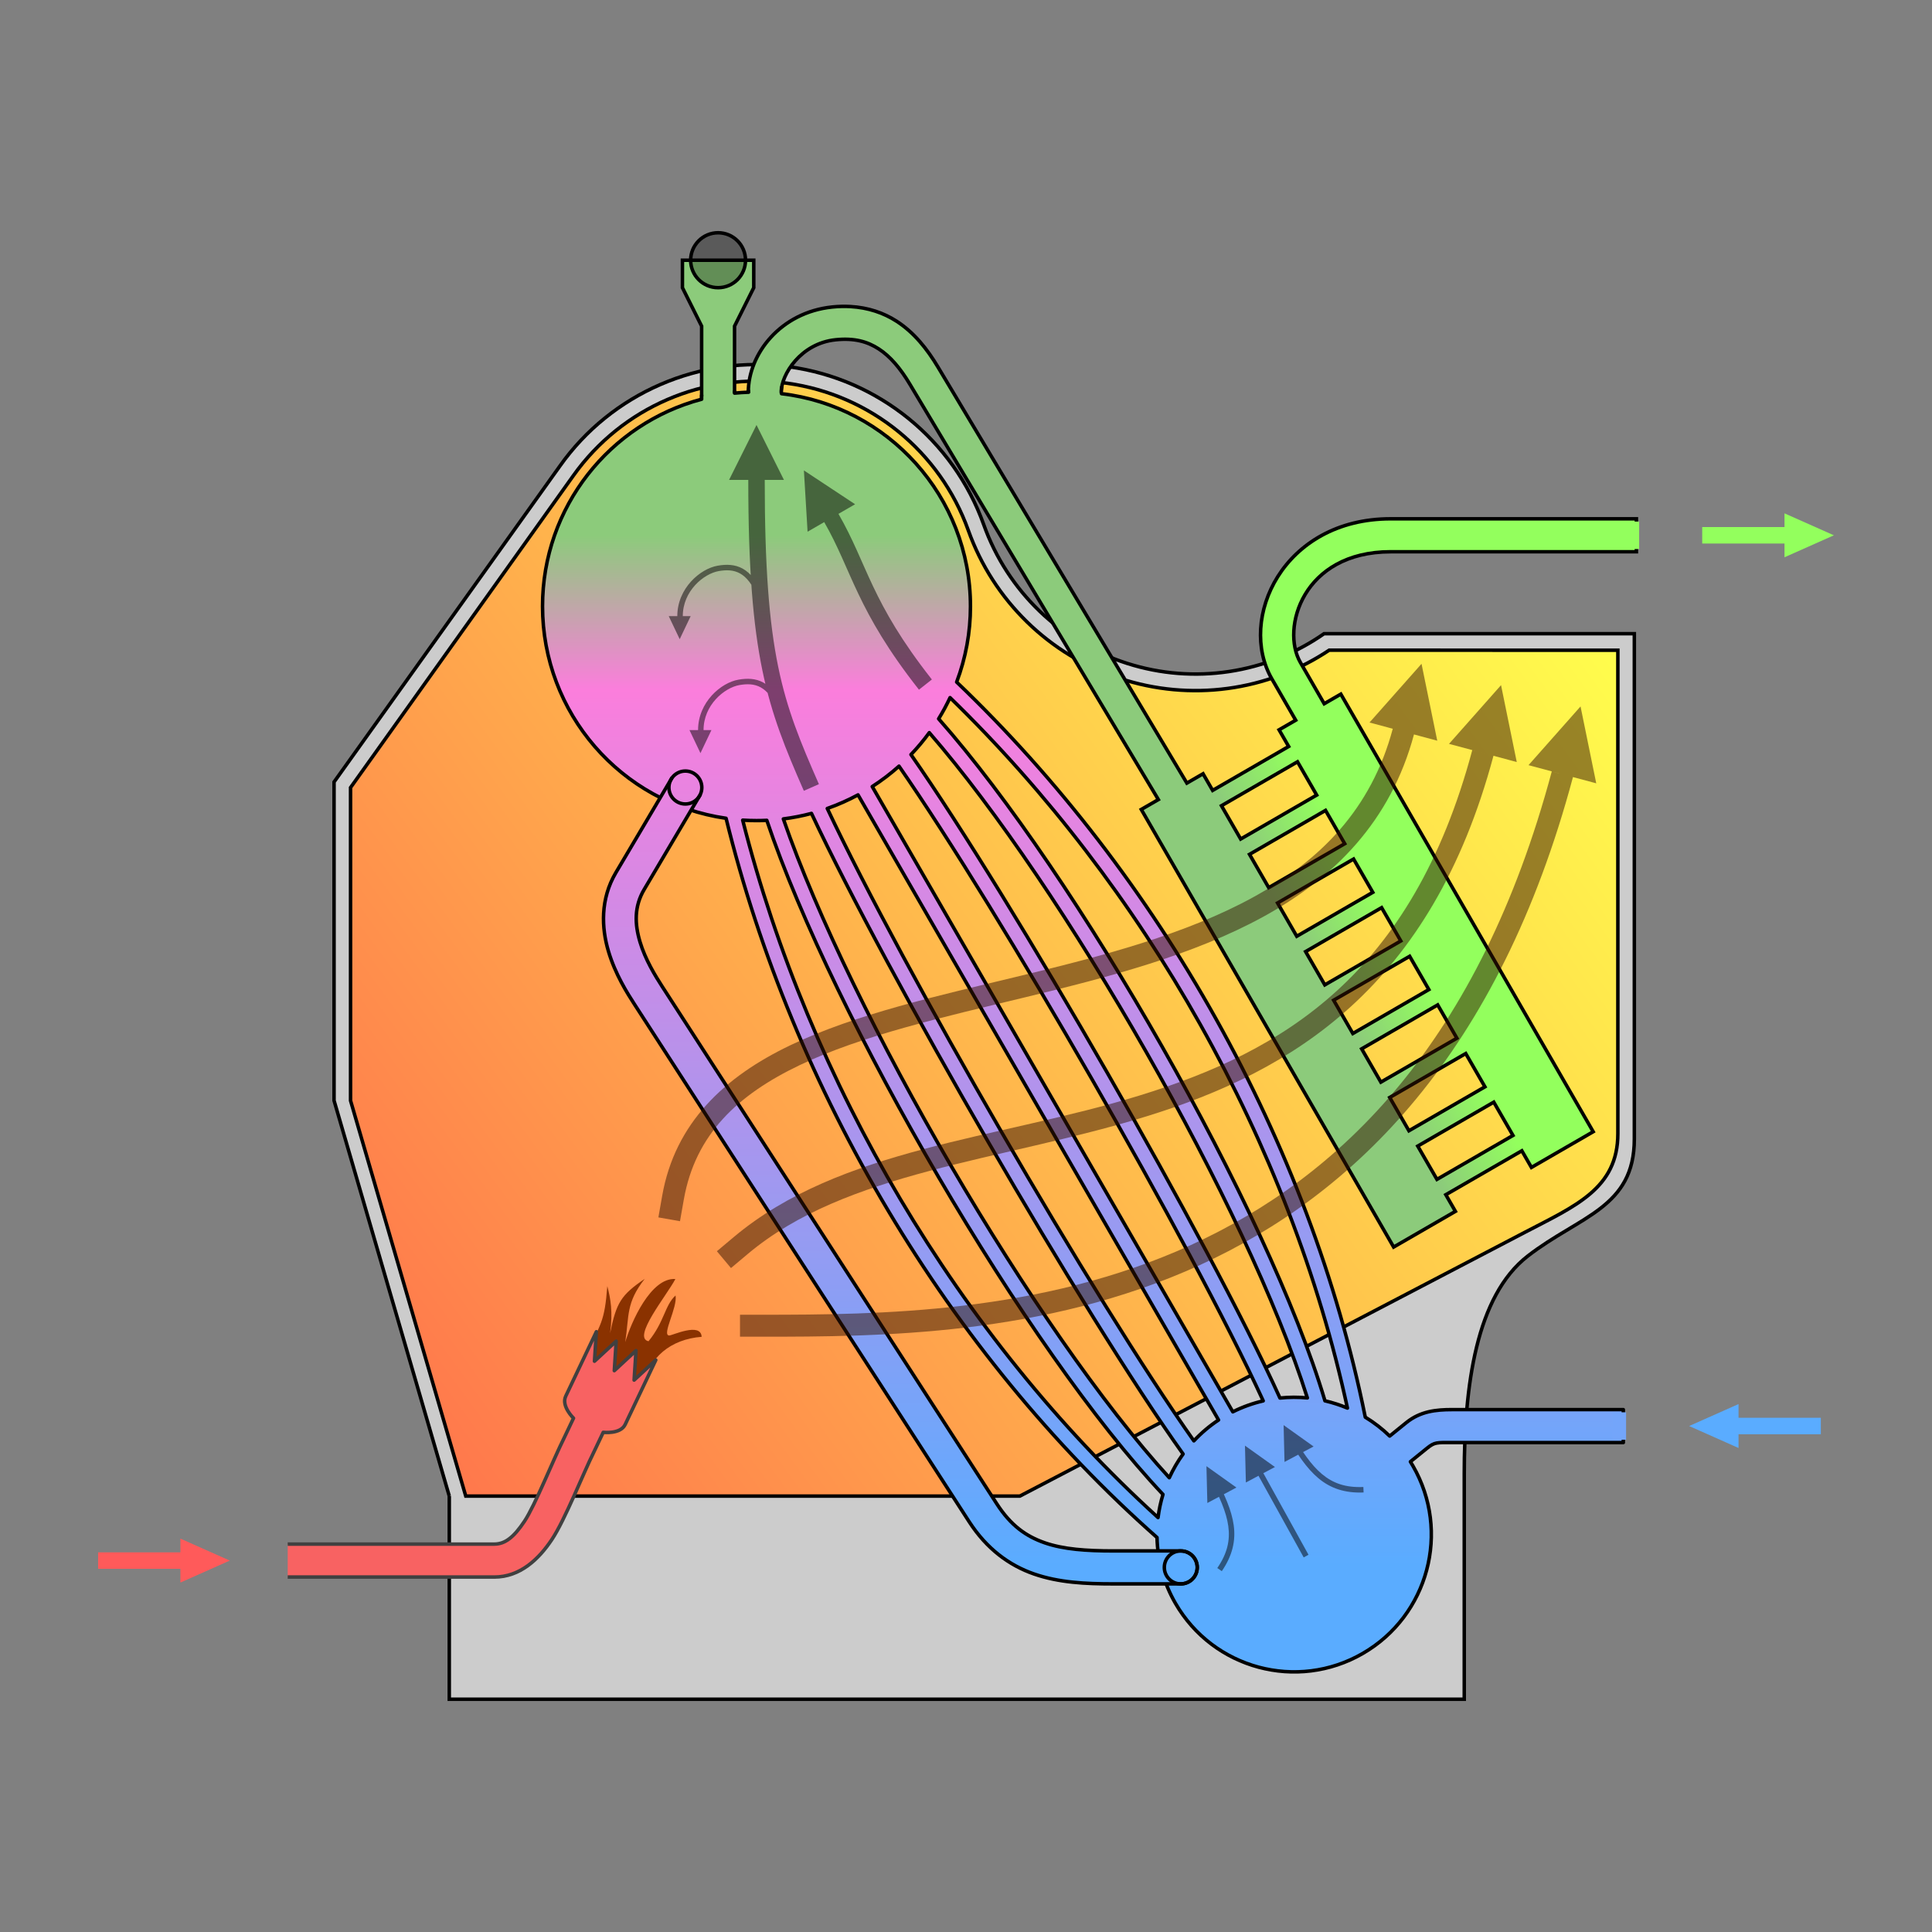 <svg viewBox="0 0 512 512" xmlns="http://www.w3.org/2000/svg">
  <rect x="0" y="0" width="512" height="512" fill="#808080" stroke="none"/>
  <linearGradient id="gradient1" gradientTransform="matrix(1.454 0 0 1.456 -117.94 -115.89)" gradientUnits="userSpaceOnUse" x1="166" x2="376" y1="352" y2="198">
    <stop offset="0" stop-color="#ff784c"/>
    <stop offset="1" stop-color="#fffd4c"/>
  </linearGradient>
  <linearGradient id="gradient2" gradientTransform="matrix(1.454 0 0 1.456 -117.94 -115.89)" gradientUnits="userSpaceOnUse" x1="323.39" x2="337.25" y1="260.34" y2="252.34">
    <stop offset="0" stop-color="#8ccb7b"/>
    <stop offset="1" stop-color="#93ff5d"/>
  </linearGradient>
  <linearGradient id="gradient3" gradientTransform="matrix(1.454 0 0 1.456 -117.94 -115.89)" gradientUnits="userSpaceOnUse" x1="215" x2="215" y1="364.44" y2="177">
    <stop offset="0" stop-color="#5aacff"/>
    <stop offset=".85" stop-color="#fb7edc"/>
    <stop offset="1" stop-color="#8ccb7b"/>
  </linearGradient>
  <g stroke-width=".925">
    <g stroke="#000">
      <path fill="#ccc" d="m119.06 396.46-30.532-104.8v-84.422l59.835-83.718c13.694-19.361 37.168-29.553 60.803-26.312 23.633 3.242 43.503 19.379 51.546 41.863 6.256 17.493 20.294 31.07 37.973 36.727 17.679 5.657 36.981 2.748 52.207-7.865l82.222.004v133.91c0 18.298-14.539 20.378-28.252 31.026s-16.819 34.474-16.819 57.762v59.677h-268.98v-53.855"/>
      <path fill="url(#gradient1)" d="m296.72 179.77c18.686 6.195 39.18 3.433 55.535-7.467l76.494.02v128.09c0 14.555-11.195 19.138-24.718 26.2l-133.76 69.867h-146.84l-30.532-104.8v-82.967l59.075-82.708c12.869-18.065 34.725-27.49 56.707-24.436 21.982 3.053 40.45 18.078 47.933 38.994 6.635 18.552 21.433 33.013 40.118 39.208z"/>
      <path fill="#8ccb7b" d="m185.94 105.79v-19.36l-5.089-10.189v-7.278h18.901v7.278l-5.089 10.189v17.762"/>
      <path fill="url(#gradient2)" d="m207.03 103.89c0-4.557 5.112-12.904 14.434-13.85 4.949-.503 8.377.462 11.419 2.431 3.042 1.968 5.723 5.144 8.207 9.296l65.887 110.13-4.529 2.618 66.881 115.97 16.369-9.461-2.544-4.412 20.147-11.644 2.544 4.412 16.369-9.461-66.881-115.97-4.407 2.547-6.327-10.971c-5.16-8.946.606-29.304 23.951-29.304h65.115v-8.733h-65.115c-28.597 0-40.622 26.596-31.504 42.404l6.327 10.971-4.407 2.547 2.544 4.412-20.147 11.644-2.544-4.412-4.285 2.477-65.956-110.25c-2.885-4.822-6.326-9.149-10.956-12.145-3.472-2.247-7.601-3.63-12.236-3.897-1.545-.089-3.146-.054-4.799.114-13.801 1.402-22.278 12.54-22.278 22.538m145.54 97.99 5.089 8.824-20.147 11.644-5.089-8.824zm7.429 12.884 5.089 8.824-20.144 11.644-5.089-8.824zm7.434 12.887 5.089 8.824-20.147 11.644-5.089-8.824zm7.429 12.884 5.089 8.824-20.144 11.644-5.089-8.824zm7.431 12.887 5.089 8.824-20.144 11.644-5.089-8.824zm7.431 12.884 5.089 8.824-20.147 11.644-5.089-8.824zm7.431 12.89 5.089 8.822-20.144 11.644-5.089-8.822zm7.431 12.884 5.089 8.821-20.147 11.644-5.089-8.821z"/>
      <path fill="url(#gradient3)" stroke-linejoin="round" stroke-linecap="square" d="m185.94 105.08v.716c-24.271 6.429-42.165 28.554-42.165 54.873.001 28.231 20.727 52.171 48.639 56.187 17.687 72.065 58.766 141.59 114.21 190.6.131 6.121 1.804 12.11 4.862 17.413 10.037 17.404 32.268 23.367 49.652 13.319 17.385-10.048 23.342-32.304 13.304-49.707-.218-.376-.442-.749-.673-1.117l4.404-3.568c2.046-1.656 2.581-1.501 6.591-1.501h45.436v-8.733h-45.436c-4.21 0-8.365.438-12.077 3.443l-4.404 3.565c-1.962-1.907-4.133-3.587-6.472-5.006-14.699-72.803-54.522-143.41-108.29-194.81 2.419-6.411 3.658-13.207 3.658-20.058 0-29.101-21.877-53.073-50.062-56.366-.159-.349-.066-1.033-.015-1.404m44.672 81.952c51.615 50.145 90.083 118.02 105.31 188.28-1.927-.813-3.92-1.458-5.958-1.927-15.077-50.628-65.883-139.43-102.38-180.74 1.115-1.812 2.128-3.686 3.033-5.612zm-5.5 9.285c35.687 41.114 84.258 125.85 100.19 176.3-2.415-.233-4.848-.224-7.261.028-18.887-41.617-70.74-131.73-97.793-170.52 1.75-1.828 3.376-3.771 4.867-5.817zm-8.031 8.873c26.903 38.811 77.257 126.29 96.523 168.21-2.791.646-5.497 1.62-8.059 2.903l-95.556-165.7c2.503-1.612 4.875-3.419 7.094-5.404zm-10.851 7.625 95.537 165.65c-2.39 1.58-4.585 3.437-6.54 5.532-26.579-37.598-76.967-124.79-97.15-167.59 2.808-.986 5.534-2.191 8.153-3.605zm-12.342 4.896c20.12 42.955 71.98 132.67 98.481 169.77-1.425 1.967-2.649 4.072-3.655 6.283-35.581-38.926-84.436-123.06-102.28-174.59 2.514-.318 5.003-.804 7.451-1.456zm-18.219 1.791c1.213.078 2.428.117 3.643.117.913 0 1.826-.021 2.738-.065 17.648 52.362 68.85 140.37 104.99 178.64-.611 2.001-1.05 4.05-1.309 6.126-53.005-48.183-92.415-115.21-110.07-184.81z"/>
      <path fill="url(#gradient3)" stroke-linejoin="round" stroke-linecap="square" d="m177.88 206.47-14.667 24.786c-4.173 7.051-3.804 14.67-1.979 20.812 1.825 6.143 5.029 11.173 6.954 14.149l88.66 137.07c4.639 7.172 10.613 11.556 17.182 13.834 6.57 2.278 13.588 2.624 21.01 2.624h17.882c2.409 0 4.362-1.955 4.362-4.367s-1.953-4.367-4.362-4.367h-17.882c-7.116 0-13.187-.42-18.157-2.144-4.97-1.723-8.992-4.572-12.713-10.325l-88.661-137.07c-1.852-2.863-4.523-7.213-5.912-11.892-1.39-4.678-1.573-9.32 1.122-13.873l14.667-24.786"/>
    </g>
    <path fill="#8a3200" d="m154.95 359.42c4.281-8.58 5.258-8.988 5.993-18.576.861 3.256 1.516 6.813.737 12.473 1.652-8.049 2.854-10.112 9.167-14.396-4.994 6.397-4.074 9.613-5.153 16.76 1.583-5.338 6.795-17.165 13.291-16.727-2.321 4.396-11.544 15.555-7.123 16.49 4.213-5.133 4.306-9.547 7.166-12.127.535 3.258-3.706 10.461-1.713 10.609.746.055 8.415-3.641 8.63.343-8.256.64-14.02 5.545-15.275 12.731z"/>
    <path fill="#f86262" stroke="#404040" stroke-linejoin="round" d="m76.245 409.2h54.752c2.877 0 5.191-1.846 8-6.061 2.808-4.215 7.581-16.23 10.527-22.128l2.461-5.182s-3.314-3.19-2.065-5.819l8.119-17.089-.497 7.822 5.749-5.322-.497 7.822 5.748-5.322-.497 7.822 5.749-5.322-8.119 17.089c-1.249 2.629-5.813 2.068-5.813 2.068l-2.498 5.258c-2.832 5.671-7.615 17.9-11.11 23.147-3.495 5.246-8.451 9.947-15.257 9.947h-54.752"/>
    <path fill="none" stroke="#000" d="m185.99 208.7c0 2.412-1.953 4.367-4.362 4.367s-4.362-1.955-4.362-4.367 1.953-4.367 4.362-4.367 4.362 1.955 4.362 4.367zm131.29 206.68c0 2.412-1.953 4.367-4.362 4.367s-4.362-1.955-4.362-4.367 1.953-4.367 4.362-4.367 4.362 1.955 4.362 4.367z"/>
    <path fill="none" stroke="#000" stroke-linejoin="round" d="m194.67 103.5v.682c1.228-.125 2.47-.196 3.72-.242 0 0-.08-.145-.064-.634"/>
    <path opacity=".5" d="m185.72 193.48-3.001-0 2.908 6.112 2.908-6.112zm13.359-13.556c-1.104-.098-2.228-.004-3.348.188-2.367.406-5.003 1.887-7.099 4.19-2.096 2.303-3.638 5.457-3.638 9.177h1.454c0-3.319 1.366-6.118 3.257-8.196 1.891-2.078 4.319-3.404 6.27-3.738 2.078-.356 3.933-.319 5.625.617 1.693.936 3.312 2.829 4.748 6.439l1.352-.54c-1.511-3.798-3.319-6.024-5.396-7.172-1.038-.574-2.122-.865-3.226-.964zm-5.5-30.202c-1.104-.098-2.228-.007-3.348.185-2.367.406-5.003 1.89-7.099 4.193-2.096 2.303-3.638 5.457-3.638 9.177h1.454c0-3.319 1.366-6.118 3.257-8.196 1.891-2.078 4.319-3.404 6.27-3.738 2.078-.356 3.933-.319 5.625.617s3.312 2.829 4.748 6.439l1.352-.54c-1.511-3.798-3.319-6.027-5.396-7.175-1.038-.574-2.122-.862-3.226-.961zm6.903-37.099-7.27 14.555h14.539zm-2.181 14.555c0 46.731 5.037 60.295 14.723 82.39l3.993-1.757c-9.653-22.014-14.355-34.207-14.355-80.631zm-18.081 36.098-3.001-0 2.908 6.112 2.908-6.112z"/>
    <path opacity=".5" d="m222.2 136.18-3.777 2.183c7.324 12.699 8.498 23.319 25.109 44.411l3.425-2.704c-16.233-20.612-17.021-30.478-24.757-43.89zm-9.158-11.514.974 16.243 12.592-7.278z"/>
    <path opacity=".5" d="m319.72 388.55.24 9.761 7.704-4.097zm.811 3.08c2.624 4.94 4.464 9.031 4.978 12.794.514 3.763-.235 7.213-2.914 11.123l1.197.825c2.837-4.142 3.714-8.066 3.157-12.145-.558-4.08-2.487-8.299-5.135-13.282z"/>
    <path opacity=".5" d="m329.93 383.11.24 9.761 7.704-4.097zm2.036 2.179-1.272.705 14.801 26.734 1.272-.705z"/>
    <path opacity=".5" d="m340.17 377.67.24 9.761 7.704-4.097zm1.971 1.966-1.261.725c2.817 4.889 5.368 8.764 8.527 11.4 3.16 2.636 6.948 3.972 11.96 3.759l-.064-1.453c-4.732.201-8.052-.992-10.966-3.423-2.914-2.431-5.404-6.162-8.197-11.008z"/>
    <path fill="#331300" opacity=".5" d="m411.24 204.43c-19.236 71.866-56.048 107.5-95.775 125.58-39.728 18.084-82.568 18.409-113.54 18.409h-5.816v5.822h5.816c31.005 0 74.812-.21 115.94-18.934s79.394-56.166 98.987-129.37zm7.618-17.218-13.785 15.562 17.95 4.815z"/>
    <path fill="#331300" opacity=".5" d="m397.79 181.57-13.785 15.562 17.95 4.815zm-7.62 17.218c-15.97 59.665-50.288 79.868-88.163 91.526-37.874 11.658-79.378 13.855-107.57 37.534l-4.456 3.741 3.737 4.46 4.455-3.744c26.129-21.949 66.757-24.487 105.54-36.426 38.781-11.937 75.64-34.19 92.072-95.586z"/>
    <path fill="#331300" opacity=".5" d="m369.1 193.13c-5.727 21.398-19.258 34.919-37.049 44.678-17.792 9.76-39.81 15.522-61.677 20.81-21.867 5.288-43.568 10.088-60.924 18.385-17.356 8.296-30.549 20.501-33.962 39.885l-1.011 5.734 5.728 1.012 1.011-5.734c3.05-17.315 14.309-27.787 30.741-35.641 16.43-7.854 37.852-12.677 59.784-17.981 21.933-5.304 44.394-11.101 63.104-21.364 18.71-10.264 33.704-25.232 39.873-48.278zm7.619-17.217-13.785 15.562 17.95 4.815z"/>
    <ellipse stroke="#000" fill-opacity=".3" cx="190.3" cy="68.96" rx="7.27" ry="7.278"/>
    <path fill="#ff5a5a" d="m47.809 407.75v11.644l13.086-5.822zm0 3.639h-21.809v4.367h21.809"/>
    <path fill="#5aacff" d="m460.73 372.09v11.644l-13.086-5.822zm0 3.639h21.809v4.367h-21.809"/>
    <path fill="#93ff5d" d="m472.91 136.04v11.644l13.086-5.822zm0 3.639h-21.809v4.367h21.809"/>
    <path fill="#73a5fa" d="m427.34 374.27h3.59v7.278h-3.59z"/>
    <path fill="#93ff5d" d="m430.8 138.22h3.59v7.278h-3.59z"/>
  </g>
</svg>
